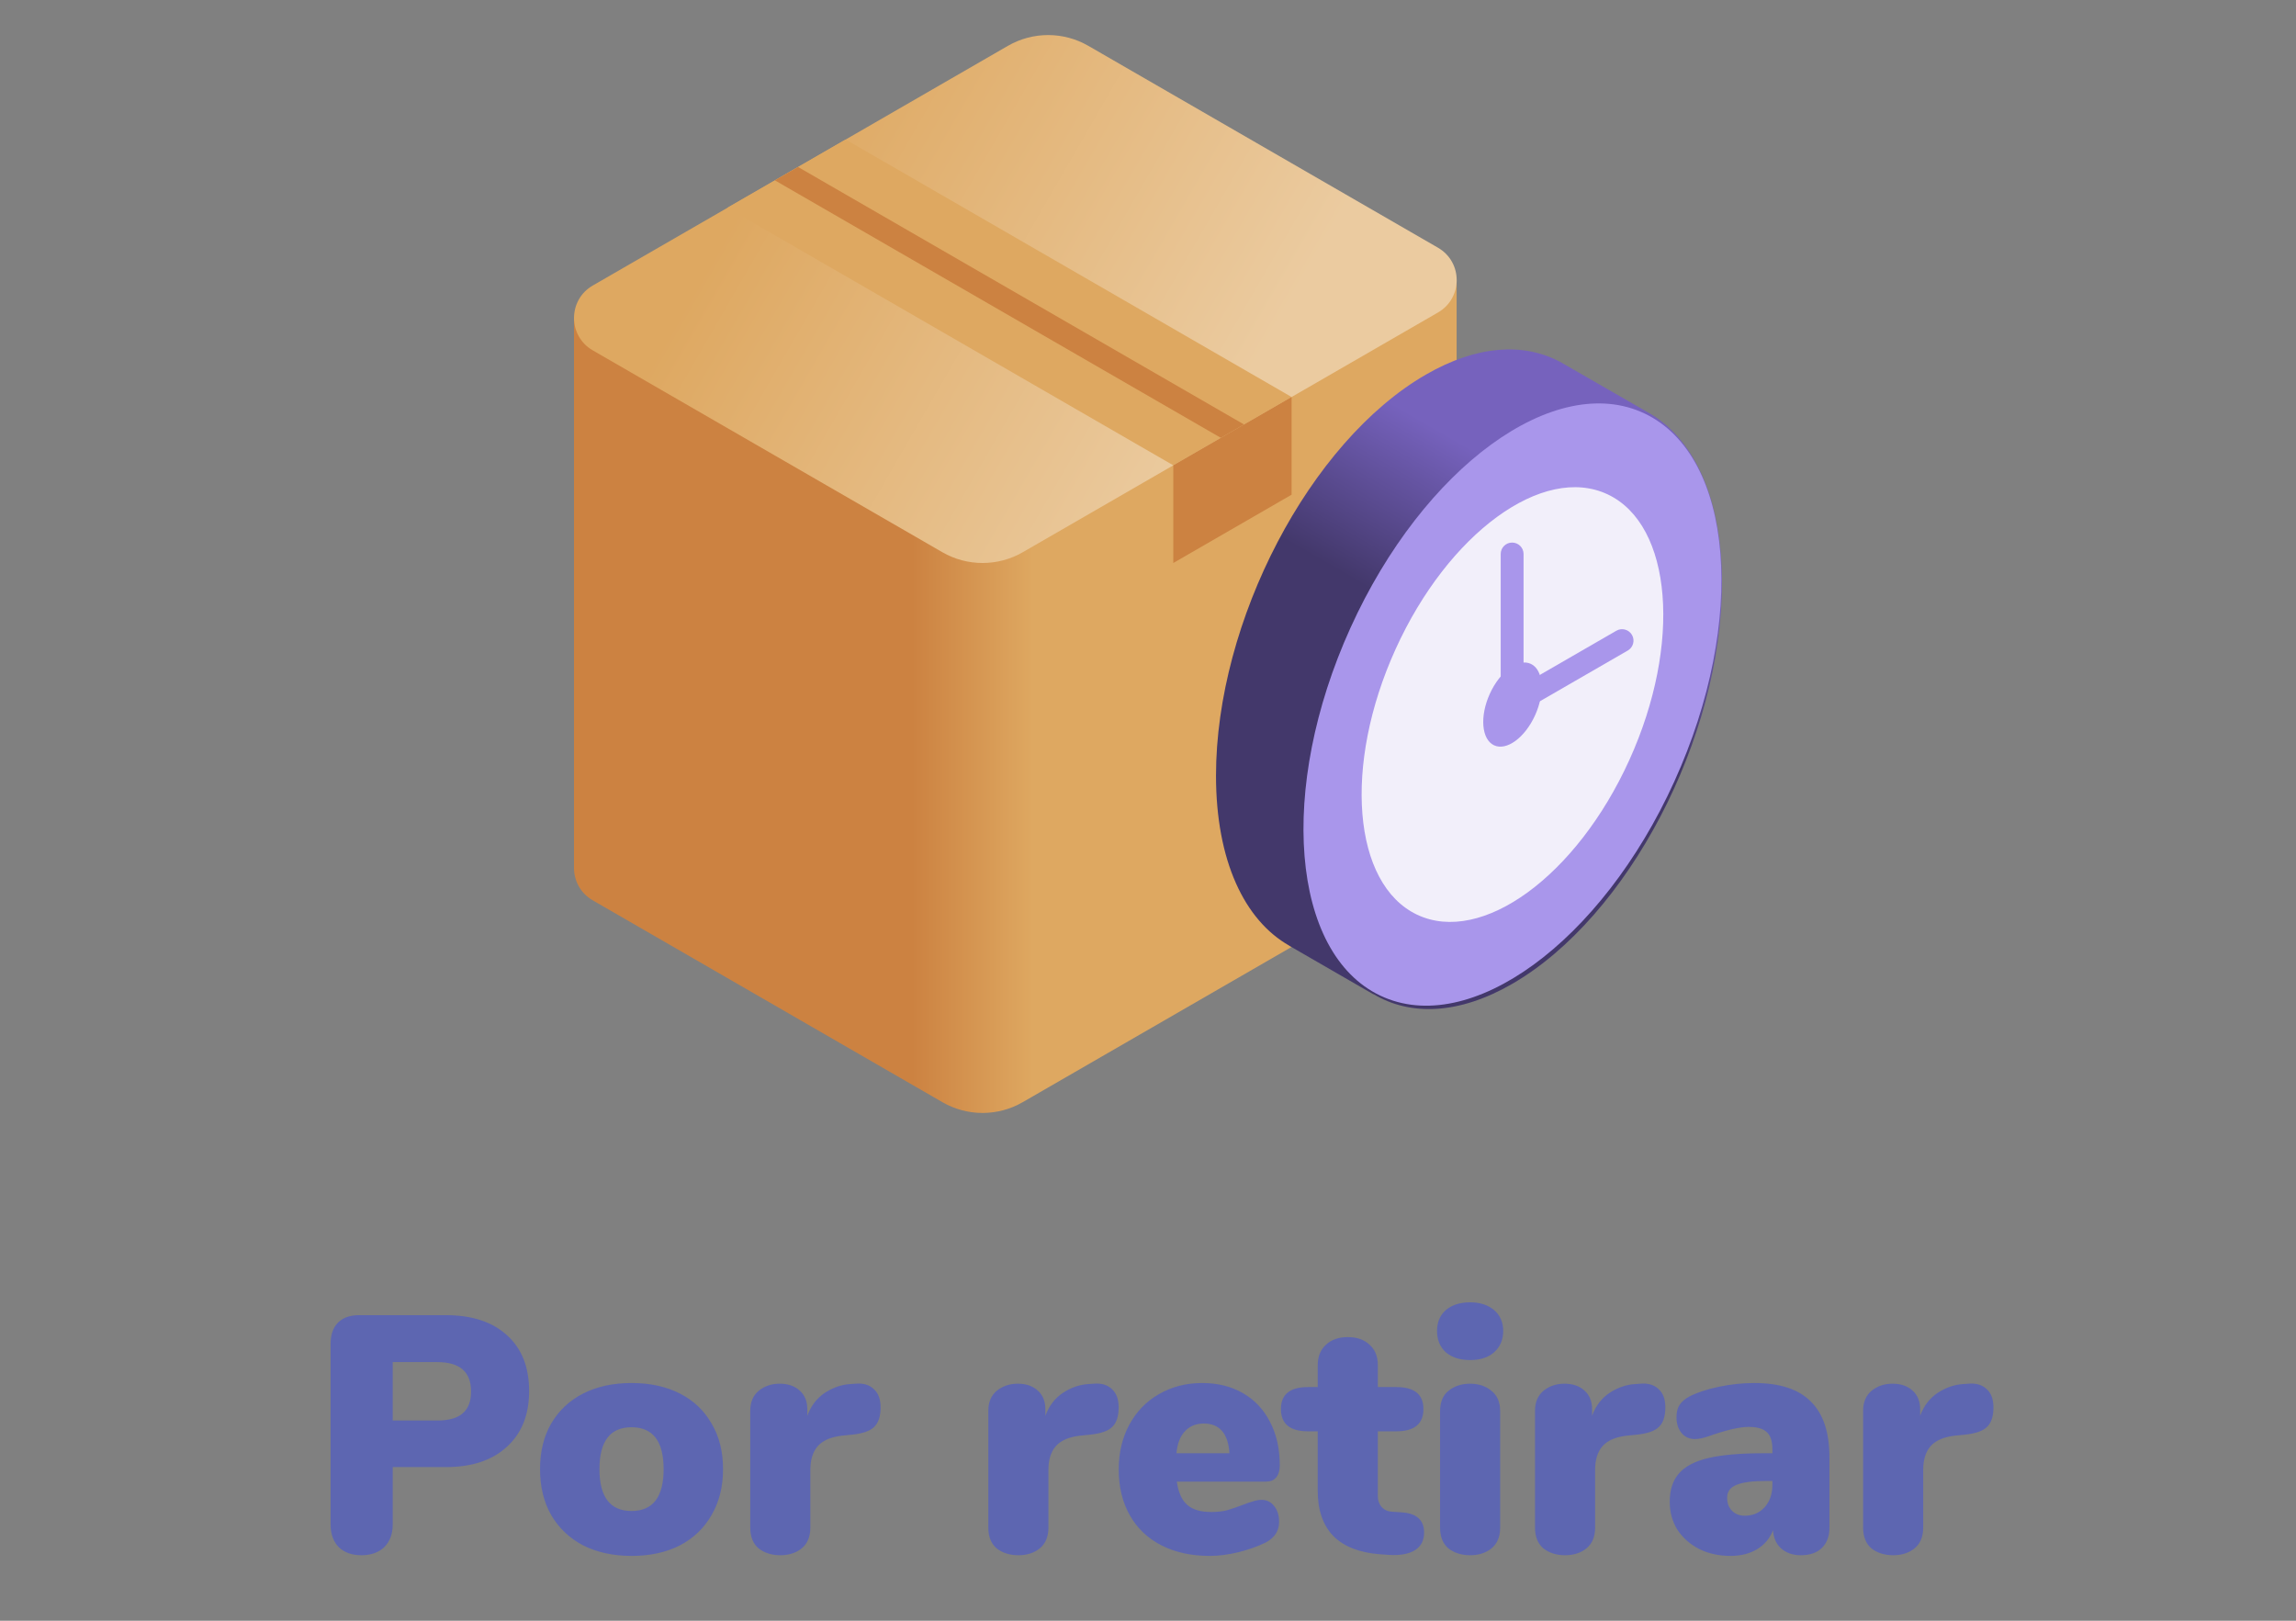 <svg width="68" height="48" viewBox="0 0 68 48" fill="none" xmlns="http://www.w3.org/2000/svg">
<rect x="0" y="0" width="68" height="48" fill="#808080" stroke="none"/>
<path d="M10.701 46.06C10.421 46.06 10.198 45.98 10.031 45.82C9.871 45.653 9.791 45.43 9.791 45.15V39.8C9.791 39.527 9.865 39.317 10.011 39.17C10.158 39.023 10.368 38.95 10.641 38.95H13.201C13.981 38.95 14.588 39.15 15.021 39.55C15.455 39.943 15.671 40.493 15.671 41.2C15.671 41.9 15.451 42.45 15.011 42.85C14.578 43.25 13.975 43.45 13.201 43.45H11.631V45.15C11.631 45.43 11.548 45.653 11.381 45.82C11.215 45.98 10.988 46.06 10.701 46.06ZM12.951 42.07C13.291 42.07 13.541 42 13.701 41.86C13.868 41.72 13.951 41.503 13.951 41.21C13.951 40.63 13.618 40.34 12.951 40.34H11.631V42.07H12.951ZM18.704 46.08C18.164 46.08 17.687 45.977 17.274 45.77C16.867 45.557 16.551 45.257 16.324 44.87C16.104 44.483 15.994 44.03 15.994 43.51C15.994 42.99 16.104 42.54 16.324 42.16C16.551 41.773 16.867 41.477 17.274 41.27C17.681 41.063 18.157 40.96 18.704 40.96C19.251 40.96 19.727 41.063 20.134 41.27C20.541 41.477 20.854 41.773 21.074 42.16C21.301 42.54 21.414 42.99 21.414 43.51C21.414 44.03 21.301 44.483 21.074 44.87C20.854 45.257 20.541 45.557 20.134 45.77C19.727 45.977 19.251 46.08 18.704 46.08ZM18.704 44.75C19.337 44.75 19.654 44.337 19.654 43.51C19.654 42.683 19.337 42.27 18.704 42.27C18.071 42.27 17.754 42.683 17.754 43.51C17.754 44.337 18.071 44.75 18.704 44.75ZM25.34 40.98C25.567 40.96 25.747 41.013 25.88 41.14C26.014 41.26 26.08 41.44 26.08 41.68C26.08 41.947 26.017 42.14 25.89 42.26C25.77 42.38 25.55 42.457 25.23 42.49L24.93 42.52C24.597 42.56 24.357 42.667 24.21 42.84C24.07 43.007 24 43.237 24 43.53V45.24C24 45.513 23.913 45.72 23.74 45.86C23.573 45.993 23.363 46.06 23.11 46.06C22.857 46.06 22.643 45.993 22.47 45.86C22.303 45.72 22.22 45.513 22.22 45.24V41.78C22.22 41.527 22.303 41.33 22.47 41.19C22.643 41.05 22.85 40.98 23.09 40.98C23.337 40.98 23.534 41.047 23.68 41.18C23.834 41.313 23.91 41.5 23.91 41.74V41.93C24.017 41.637 24.19 41.41 24.43 41.25C24.677 41.09 24.933 41.003 25.2 40.99L25.34 40.98ZM32.391 40.98C32.618 40.96 32.798 41.013 32.931 41.14C33.064 41.26 33.131 41.44 33.131 41.68C33.131 41.947 33.068 42.14 32.941 42.26C32.821 42.38 32.601 42.457 32.281 42.49L31.981 42.52C31.648 42.56 31.408 42.667 31.261 42.84C31.121 43.007 31.051 43.237 31.051 43.53V45.24C31.051 45.513 30.964 45.72 30.791 45.86C30.624 45.993 30.414 46.06 30.161 46.06C29.908 46.06 29.694 45.993 29.521 45.86C29.354 45.72 29.271 45.513 29.271 45.24V41.78C29.271 41.527 29.354 41.33 29.521 41.19C29.694 41.05 29.901 40.98 30.141 40.98C30.388 40.98 30.584 41.047 30.731 41.18C30.884 41.313 30.961 41.5 30.961 41.74V41.93C31.068 41.637 31.241 41.41 31.481 41.25C31.728 41.09 31.984 41.003 32.251 40.99L32.391 40.98ZM37.363 44.42C37.516 44.42 37.639 44.48 37.733 44.6C37.833 44.72 37.883 44.877 37.883 45.07C37.883 45.337 37.753 45.54 37.493 45.68C37.266 45.793 36.996 45.89 36.683 45.97C36.376 46.043 36.093 46.08 35.833 46.08C35.286 46.08 34.809 45.977 34.403 45.77C33.996 45.563 33.683 45.267 33.463 44.88C33.243 44.493 33.133 44.04 33.133 43.52C33.133 43.027 33.236 42.587 33.443 42.2C33.656 41.807 33.949 41.503 34.323 41.29C34.703 41.07 35.129 40.96 35.603 40.96C36.063 40.96 36.466 41.06 36.813 41.26C37.159 41.46 37.426 41.743 37.613 42.11C37.806 42.477 37.903 42.907 37.903 43.4C37.903 43.553 37.866 43.673 37.793 43.76C37.726 43.84 37.626 43.88 37.493 43.88H34.853C34.899 44.2 35.003 44.43 35.163 44.57C35.323 44.71 35.559 44.78 35.873 44.78C36.039 44.78 36.193 44.763 36.333 44.73C36.473 44.69 36.629 44.637 36.803 44.57C36.903 44.53 36.999 44.497 37.093 44.47C37.193 44.437 37.283 44.42 37.363 44.42ZM35.653 42.16C35.419 42.16 35.233 42.237 35.093 42.39C34.953 42.537 34.869 42.753 34.843 43.04H36.413C36.373 42.453 36.119 42.16 35.653 42.16ZM41.507 44.79C41.954 44.817 42.177 45.017 42.177 45.39C42.177 45.623 42.087 45.797 41.907 45.91C41.727 46.023 41.471 46.07 41.137 46.05L40.857 46.03C40.257 45.983 39.8 45.803 39.487 45.49C39.181 45.17 39.027 44.727 39.027 44.16V42.39H38.737C38.204 42.39 37.937 42.17 37.937 41.73C37.937 41.297 38.204 41.08 38.737 41.08H39.027V40.43C39.027 40.177 39.107 39.977 39.267 39.83C39.427 39.677 39.644 39.6 39.917 39.6C40.191 39.6 40.407 39.677 40.567 39.83C40.727 39.977 40.807 40.177 40.807 40.43V41.08H41.357C41.891 41.08 42.157 41.297 42.157 41.73C42.157 42.17 41.891 42.39 41.357 42.39H40.807V44.31C40.807 44.437 40.844 44.543 40.917 44.63C40.997 44.717 41.097 44.763 41.217 44.77L41.507 44.79ZM43.54 46.06C43.286 46.06 43.073 45.993 42.9 45.86C42.733 45.72 42.65 45.513 42.65 45.24V41.8C42.65 41.527 42.733 41.323 42.9 41.19C43.073 41.05 43.286 40.98 43.54 40.98C43.793 40.98 44.003 41.05 44.17 41.19C44.343 41.323 44.43 41.527 44.43 41.8V45.24C44.43 45.513 44.343 45.72 44.17 45.86C44.003 45.993 43.793 46.06 43.54 46.06ZM43.54 40.28C43.24 40.28 43 40.203 42.82 40.05C42.647 39.89 42.56 39.68 42.56 39.42C42.56 39.16 42.647 38.953 42.82 38.8C43 38.647 43.24 38.57 43.54 38.57C43.833 38.57 44.07 38.647 44.25 38.8C44.43 38.953 44.52 39.16 44.52 39.42C44.52 39.68 44.43 39.89 44.25 40.05C44.077 40.203 43.84 40.28 43.54 40.28ZM48.582 40.98C48.809 40.96 48.989 41.013 49.122 41.14C49.256 41.26 49.322 41.44 49.322 41.68C49.322 41.947 49.259 42.14 49.132 42.26C49.012 42.38 48.792 42.457 48.472 42.49L48.172 42.52C47.839 42.56 47.599 42.667 47.452 42.84C47.312 43.007 47.242 43.237 47.242 43.53V45.24C47.242 45.513 47.156 45.72 46.982 45.86C46.816 45.993 46.606 46.06 46.352 46.06C46.099 46.06 45.886 45.993 45.712 45.86C45.546 45.72 45.462 45.513 45.462 45.24V41.78C45.462 41.527 45.546 41.33 45.712 41.19C45.886 41.05 46.092 40.98 46.332 40.98C46.579 40.98 46.776 41.047 46.922 41.18C47.076 41.313 47.152 41.5 47.152 41.74V41.93C47.259 41.637 47.432 41.41 47.672 41.25C47.919 41.09 48.176 41.003 48.442 40.99L48.582 40.98ZM51.952 40.96C52.712 40.96 53.272 41.143 53.632 41.51C53.998 41.87 54.182 42.42 54.182 43.16V45.25C54.182 45.503 54.105 45.703 53.952 45.85C53.805 45.99 53.598 46.06 53.332 46.06C53.098 46.06 52.905 45.993 52.752 45.86C52.605 45.727 52.525 45.547 52.512 45.32C52.418 45.56 52.262 45.747 52.042 45.88C51.822 46.013 51.558 46.08 51.252 46.08C50.912 46.08 50.605 46.013 50.332 45.88C50.058 45.74 49.842 45.55 49.682 45.31C49.528 45.063 49.452 44.787 49.452 44.48C49.452 44.127 49.542 43.847 49.722 43.64C49.908 43.427 50.202 43.273 50.602 43.18C51.002 43.087 51.542 43.04 52.222 43.04H52.492V42.92C52.492 42.687 52.438 42.52 52.332 42.42C52.225 42.313 52.045 42.26 51.792 42.26C51.518 42.26 51.118 42.353 50.592 42.54C50.438 42.593 50.308 42.62 50.202 42.62C50.035 42.62 49.902 42.56 49.802 42.44C49.702 42.32 49.652 42.163 49.652 41.97C49.652 41.823 49.682 41.703 49.742 41.61C49.802 41.517 49.898 41.433 50.032 41.36C50.265 41.24 50.558 41.143 50.912 41.07C51.265 40.997 51.612 40.96 51.952 40.96ZM51.672 44.89C51.912 44.89 52.108 44.807 52.262 44.64C52.415 44.467 52.492 44.247 52.492 43.98V43.86H52.332C51.905 43.86 51.602 43.9 51.422 43.98C51.242 44.053 51.152 44.18 51.152 44.36C51.152 44.513 51.198 44.64 51.292 44.74C51.392 44.84 51.518 44.89 51.672 44.89ZM58.299 40.98C58.526 40.96 58.706 41.013 58.839 41.14C58.972 41.26 59.039 41.44 59.039 41.68C59.039 41.947 58.976 42.14 58.849 42.26C58.729 42.38 58.509 42.457 58.189 42.49L57.889 42.52C57.556 42.56 57.316 42.667 57.169 42.84C57.029 43.007 56.959 43.237 56.959 43.53V45.24C56.959 45.513 56.873 45.72 56.699 45.86C56.532 45.993 56.322 46.06 56.069 46.06C55.816 46.06 55.602 45.993 55.429 45.86C55.263 45.72 55.179 45.513 55.179 45.24V41.78C55.179 41.527 55.263 41.33 55.429 41.19C55.602 41.05 55.809 40.98 56.049 40.98C56.296 40.98 56.492 41.047 56.639 41.18C56.792 41.313 56.869 41.5 56.869 41.74V41.93C56.976 41.637 57.149 41.41 57.389 41.25C57.636 41.09 57.892 41.003 58.159 40.99L58.299 40.98Z" fill="#5D66B1"/>
<g clip-path="url(#clip0)">
<path d="M43.141 24.583V8.296L17 9.417V25.704C17 26.077 17.185 26.45 17.554 26.664L27.91 32.642C28.646 33.068 29.554 33.068 30.29 32.642L42.587 25.543C42.957 25.329 43.142 24.956 43.141 24.583Z" fill="url(#paint0_linear)"/>
<path d="M17.555 8.457L29.852 1.357C30.588 0.932 31.496 0.932 32.232 1.357L42.588 7.336C43.327 7.763 43.327 8.829 42.588 9.255L30.291 16.355C29.554 16.78 28.647 16.78 27.91 16.355L17.555 10.376C16.816 9.95 16.816 8.884 17.555 8.457Z" fill="url(#paint1_linear)"/>
<path d="M21.541 6.155L34.749 13.781L38.253 11.758L25.045 4.132L21.541 6.155Z" fill="#DEA861"/>
<path d="M23.635 4.945L36.843 12.571L36.157 12.967L22.949 5.341L23.635 4.945Z" fill="#CC8241"/>
<path d="M34.749 13.781V16.674L38.253 14.651V11.758L34.749 13.781Z" fill="#CC8241"/>
<path d="M48.925 12.283L48.925 12.282L46.198 10.712L46.197 10.713C45.121 10.142 43.738 10.223 42.229 11.095C38.797 13.076 36.014 18.394 36.014 22.971C36.014 25.487 36.856 27.253 38.184 28.007L38.183 28.009L40.675 29.447L40.677 29.442C41.773 30.097 43.209 30.049 44.784 29.14C48.217 27.158 51 21.841 51 17.264C51 14.808 50.198 13.066 48.925 12.283Z" fill="url(#paint2_linear)"/>
<path d="M49.59 23.14C51.75 18.378 51.353 13.501 48.704 12.245C46.055 10.989 42.157 13.832 39.997 18.593C37.837 23.355 38.234 28.233 40.883 29.488C43.532 30.744 47.43 27.901 49.59 23.14Z" fill="#A996EB"/>
<path d="M48.256 22.508C49.815 19.071 49.529 15.55 47.617 14.643C45.704 13.737 42.891 15.789 41.332 19.226C39.773 22.663 40.059 26.183 41.971 27.09C43.883 27.996 46.697 25.945 48.256 22.508Z" fill="#F2EFFA"/>
<path d="M45.464 21.184C45.766 20.519 45.711 19.837 45.34 19.662C44.97 19.486 44.425 19.883 44.123 20.549C43.821 21.214 43.877 21.896 44.247 22.072C44.617 22.247 45.162 21.85 45.464 21.184Z" fill="#A996EB"/>
<path d="M44.446 21.439V16.407C44.446 16.22 44.597 16.069 44.784 16.069C44.971 16.069 45.123 16.22 45.123 16.407V20.267L47.871 18.68C48.033 18.586 48.24 18.642 48.334 18.804C48.427 18.966 48.371 19.173 48.21 19.266L44.446 21.439Z" fill="#A996EB"/>
</g>
<defs>
<linearGradient id="paint0_linear" x1="27.011" y1="20.629" x2="30.602" y2="20.629" gradientUnits="userSpaceOnUse">
<stop stop-color="#CC8241"/>
<stop offset="1" stop-color="#DEA861"/>
</linearGradient>
<linearGradient id="paint1_linear" x1="22.794" y1="4.654" x2="36.242" y2="12.419" gradientUnits="userSpaceOnUse">
<stop stop-color="#DEA861"/>
<stop offset="1" stop-color="#EBCBA0"/>
</linearGradient>
<linearGradient id="paint2_linear" x1="43.928" y1="19.387" x2="46.483" y2="14.963" gradientUnits="userSpaceOnUse">
<stop stop-color="#43386B"/>
<stop offset="1" stop-color="#7662BD"/>
</linearGradient>
<clipPath id="clip0">
<rect width="34" height="34" fill="white" transform="translate(17)"/>
</clipPath>
</defs>
</svg>
